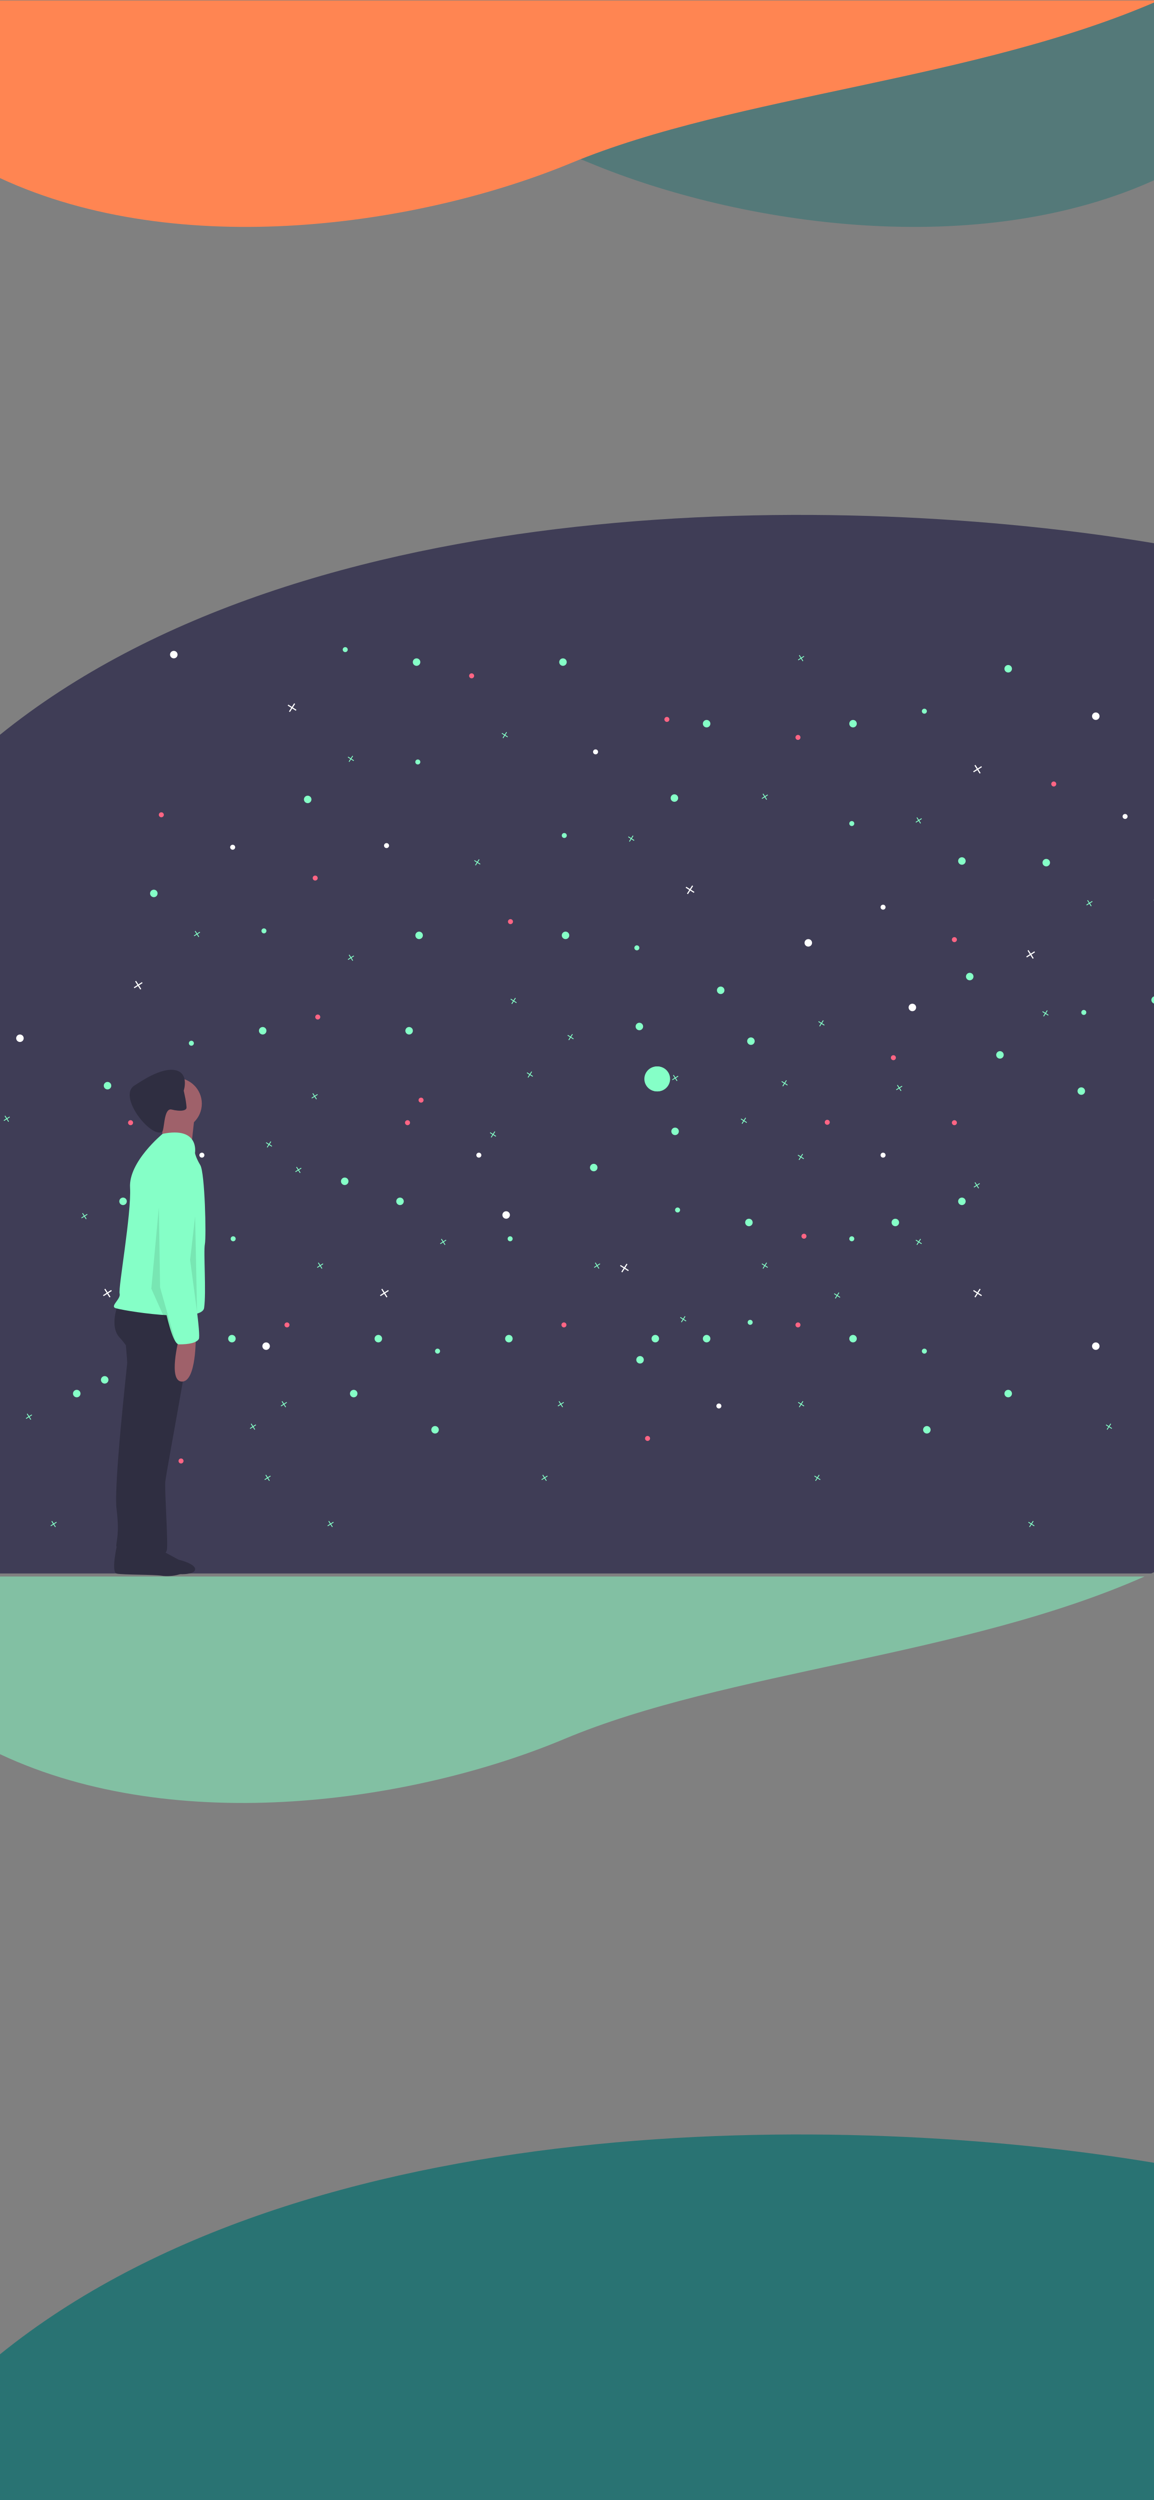 <svg width="375" height="812" viewBox="0 0 375 812" fill="none" xmlns="http://www.w3.org/2000/svg">
<rect x="0" y="0" width="375" height="812" fill="#808080" stroke="none"/>
<path d="M374.999 702.431C274.634 685.689 99.482 684.203 -0.005 764.641V812.972H374.999V702.431Z" fill="#297373"/>
<path d="M-0.016 569.714C57.823 596.869 135.04 585.068 183.432 564.765C235.994 542.713 313.463 537.934 371.907 512.021H-0.016V569.714Z" fill="#85FFC7" fill-opacity="0.5"/>
<path d="M376.563 57.84C318.244 84.994 240.384 73.192 191.59 52.89C138.591 30.838 60.478 26.058 1.548 0.146H376.563V57.84Z" fill="#297373" fill-opacity="0.5"/>
<path d="M0 57.84C58.56 84.994 136.741 73.192 185.737 52.89C238.954 30.838 317.39 26.058 376.563 0.146H0V57.84Z" fill="#FF8552"/>
<path d="M-0.005 511.035V238.64C99.482 158.203 274.634 159.689 374.999 176.431V510.622C374.699 510.76 374.399 510.898 374.099 511.035H-0.005Z" fill="#3F3D56"/>
<g clip-path="url(#clip0)">
<path d="M115.457 305.207C114.367 346.057 168.983 387.757 237.155 387.757C305.328 387.757 413.894 307.224 362.332 305.207C262.979 301.322 228.932 260.298 238.895 231.216C256.736 179.134 117.602 224.774 115.457 305.207Z" fill="#3F3D56"/>
<path d="M115.457 305.207C114.367 346.057 168.983 387.757 237.155 387.757C305.328 387.757 413.894 307.224 362.332 305.207C262.979 301.322 228.932 260.298 238.895 231.216C256.736 179.134 117.602 224.774 115.457 305.207Z" fill="#3F3D56"/>
<path d="M206.138 272.854L205.307 272.326L205.836 271.497L205.609 271.354L205.08 272.183L204.249 271.655L204.105 271.881L204.936 272.408L204.407 273.237L204.634 273.381L205.162 272.552L205.994 273.079L206.138 272.854Z" fill="#85FFC7"/>
<path d="M267.948 332.857L267.117 332.33L267.646 331.501L267.419 331.357L266.89 332.186L266.059 331.659L265.915 331.884L266.746 332.412L266.217 333.241L266.444 333.385L266.972 332.556L267.803 333.083L267.948 332.857Z" fill="#85FFC7"/>
<path d="M167.914 325.559L167.082 325.032L167.611 324.203L167.385 324.06L166.856 324.888L166.025 324.361L165.88 324.587L166.712 325.114L166.183 325.943L166.409 326.087L166.938 325.258L167.769 325.785L167.914 325.559Z" fill="#85FFC7"/>
<path d="M242.736 364.481L241.905 363.953L242.434 363.124L242.207 362.981L241.678 363.81L240.847 363.282L240.703 363.508L241.534 364.035L241.005 364.864L241.232 365.008L241.76 364.179L242.591 364.706L242.736 364.481Z" fill="#85FFC7"/>
<path d="M173.2 349.48L172.369 348.952L172.898 348.124L172.671 347.98L172.142 348.809L171.311 348.281L171.167 348.507L171.998 349.035L171.469 349.863L171.696 350.007L172.224 349.178L173.056 349.706L173.2 349.48Z" fill="#85FFC7"/>
<path d="M340.737 329.614L339.906 329.086L340.435 328.258L340.208 328.114L339.679 328.943L338.848 328.415L338.704 328.641L339.535 329.169L339.006 329.997L339.233 330.141L339.761 329.312L340.592 329.84L340.737 329.614Z" fill="#85FFC7"/>
<path d="M156.121 280.557L155.29 280.029L155.819 279.201L155.592 279.057L155.063 279.886L154.232 279.358L154.088 279.584L154.919 280.112L154.39 280.94L154.617 281.084L155.145 280.256L155.976 280.783L156.121 280.557Z" fill="#85FFC7"/>
<path d="M225.657 289.67L224.493 288.933L225.233 287.772L224.916 287.571L224.176 288.731L223.012 287.993L222.81 288.309L223.974 289.047L223.234 290.208L223.551 290.409L224.291 289.249L225.455 289.987L225.657 289.67Z" fill="white"/>
<path d="M183.773 305.004C184.446 305.004 184.993 304.46 184.993 303.788C184.993 303.116 184.446 302.572 183.773 302.572C183.099 302.572 182.553 303.116 182.553 303.788C182.553 304.46 183.099 305.004 183.773 305.004Z" fill="#85FFC7"/>
<path d="M136.196 305.004C136.869 305.004 137.415 304.46 137.415 303.788C137.415 303.116 136.869 302.572 136.196 302.572C135.522 302.572 134.976 303.116 134.976 303.788C134.976 304.46 135.522 305.004 136.196 305.004Z" fill="#85FFC7"/>
<path d="M219.151 260.407C219.824 260.407 220.371 259.863 220.371 259.191C220.371 258.519 219.824 257.975 219.151 257.975C218.477 257.975 217.931 258.519 217.931 259.191C217.931 259.863 218.477 260.407 219.151 260.407Z" fill="#85FFC7"/>
<path d="M207.765 334.601C208.438 334.601 208.985 334.056 208.985 333.384C208.985 332.713 208.438 332.168 207.765 332.168C207.091 332.168 206.545 332.713 206.545 333.384C206.545 334.056 207.091 334.601 207.765 334.601Z" fill="#85FFC7"/>
<path d="M206.951 308.653C207.4 308.653 207.765 308.29 207.765 307.842C207.765 307.395 207.4 307.031 206.951 307.031C206.502 307.031 206.138 307.395 206.138 307.842C206.138 308.29 206.502 308.653 206.951 308.653Z" fill="#85FFC7"/>
<path d="M290.313 344.331C290.762 344.331 291.126 343.968 291.126 343.52C291.126 343.072 290.762 342.709 290.313 342.709C289.864 342.709 289.5 343.072 289.5 343.52C289.5 343.968 289.864 344.331 290.313 344.331Z" fill="#FF6584"/>
<path d="M165.88 300.139C166.33 300.139 166.694 299.776 166.694 299.328C166.694 298.881 166.33 298.518 165.88 298.518C165.431 298.518 165.067 298.881 165.067 299.328C165.067 299.776 165.431 300.139 165.88 300.139Z" fill="#FF6584"/>
<path d="M216.711 234.46C217.16 234.46 217.524 234.097 217.524 233.649C217.524 233.201 217.16 232.838 216.711 232.838C216.262 232.838 215.897 233.201 215.897 233.649C215.897 234.097 216.262 234.46 216.711 234.46Z" fill="#FF6584"/>
<path d="M183.366 272.165C183.815 272.165 184.179 271.802 184.179 271.354C184.179 270.906 183.815 270.543 183.366 270.543C182.917 270.543 182.553 270.906 182.553 271.354C182.553 271.802 182.917 272.165 183.366 272.165Z" fill="#85FFC7"/>
<path d="M193.532 245.001C193.981 245.001 194.345 244.638 194.345 244.19C194.345 243.742 193.981 243.379 193.532 243.379C193.083 243.379 192.719 243.742 192.719 244.19C192.719 244.638 193.083 245.001 193.532 245.001Z" fill="white"/>
<path d="M315.118 318.384C315.792 318.384 316.338 317.839 316.338 317.167C316.338 316.496 315.792 315.951 315.118 315.951C314.445 315.951 313.898 316.496 313.898 317.167C313.898 317.839 314.445 318.384 315.118 318.384Z" fill="#85FFC7"/>
<path d="M234.196 322.843C234.87 322.843 235.416 322.299 235.416 321.627C235.416 320.955 234.87 320.411 234.196 320.411C233.523 320.411 232.977 320.955 232.977 321.627C232.977 322.299 233.523 322.843 234.196 322.843Z" fill="#85FFC7"/>
<path d="M213.458 354.467C215.703 354.467 217.524 352.652 217.524 350.412C217.524 348.173 215.703 346.358 213.458 346.358C211.212 346.358 209.391 348.173 209.391 350.412C209.391 352.652 211.212 354.467 213.458 354.467Z" fill="#85FFC7"/>
<path d="M262.661 307.437C263.335 307.437 263.881 306.892 263.881 306.221C263.881 305.549 263.335 305.004 262.661 305.004C261.988 305.004 261.441 305.549 261.441 306.221C261.441 306.892 261.988 307.437 262.661 307.437Z" fill="white"/>
<path d="M221 427.971L221.831 428.499L221.302 429.327L221.529 429.471L222.057 428.642L222.889 429.17L223.033 428.944L222.202 428.416L222.731 427.588L222.504 427.444L221.975 428.272L221.144 427.745L221 427.971Z" fill="#85FFC7"/>
<path d="M159.19 367.968L160.021 368.495L159.492 369.324L159.719 369.467L160.248 368.639L161.079 369.166L161.223 368.94L160.392 368.413L160.921 367.584L160.694 367.44L160.166 368.269L159.335 367.742L159.19 367.968Z" fill="#85FFC7"/>
<path d="M259.224 375.265L260.056 375.793L259.526 376.621L259.753 376.765L260.282 375.936L261.113 376.464L261.258 376.238L260.426 375.71L260.955 374.882L260.729 374.738L260.2 375.567L259.369 375.039L259.224 375.265Z" fill="#85FFC7"/>
<path d="M184.402 336.344L185.233 336.872L184.704 337.7L184.931 337.844L185.46 337.015L186.291 337.543L186.435 337.317L185.604 336.789L186.133 335.961L185.906 335.817L185.378 336.645L184.546 336.118L184.402 336.344Z" fill="#85FFC7"/>
<path d="M253.938 351.345L254.769 351.873L254.24 352.701L254.467 352.845L254.996 352.016L255.827 352.543L255.971 352.318L255.14 351.79L255.669 350.962L255.442 350.818L254.914 351.646L254.082 351.119L253.938 351.345Z" fill="#85FFC7"/>
<path d="M86.401 371.211L87.232 371.738L86.703 372.567L86.93 372.711L87.459 371.882L88.29 372.409L88.434 372.184L87.603 371.656L88.132 370.827L87.905 370.684L87.377 371.512L86.546 370.985L86.401 371.211Z" fill="#85FFC7"/>
<path d="M271.017 420.268L271.848 420.795L271.319 421.624L271.546 421.768L272.075 420.939L272.906 421.466L273.05 421.241L272.219 420.713L272.748 419.884L272.521 419.74L271.992 420.569L271.161 420.042L271.017 420.268Z" fill="#85FFC7"/>
<path d="M201.481 411.154L202.645 411.892L201.904 413.053L202.221 413.254L202.962 412.094L204.125 412.832L204.327 412.515L203.164 411.777L203.904 410.617L203.587 410.416L202.846 411.576L201.683 410.838L201.481 411.154Z" fill="white"/>
<path d="M243.365 395.82C242.692 395.82 242.145 396.365 242.145 397.037C242.145 397.708 242.692 398.253 243.365 398.253C244.039 398.253 244.585 397.708 244.585 397.037C244.585 396.365 244.039 395.82 243.365 395.82Z" fill="#85FFC7"/>
<path d="M290.942 395.82C290.269 395.82 289.723 396.365 289.723 397.037C289.723 397.708 290.269 398.253 290.942 398.253C291.616 398.253 292.162 397.708 292.162 397.037C292.162 396.365 291.616 395.82 290.942 395.82Z" fill="#85FFC7"/>
<path d="M207.987 440.418C207.314 440.418 206.767 440.962 206.767 441.634C206.767 442.306 207.314 442.85 207.987 442.85C208.661 442.85 209.207 442.306 209.207 441.634C209.207 440.962 208.661 440.418 207.987 440.418Z" fill="#85FFC7"/>
<path d="M219.373 366.224C218.7 366.224 218.153 366.769 218.153 367.44C218.153 368.112 218.7 368.657 219.373 368.657C220.047 368.657 220.593 368.112 220.593 367.44C220.593 366.769 220.047 366.224 219.373 366.224Z" fill="#85FFC7"/>
<path d="M220.186 392.171C219.737 392.171 219.373 392.535 219.373 392.982C219.373 393.43 219.737 393.793 220.186 393.793C220.636 393.793 221 393.43 221 392.982C221 392.535 220.636 392.171 220.186 392.171Z" fill="#85FFC7"/>
<path d="M136.825 356.494C136.376 356.494 136.012 356.857 136.012 357.305C136.012 357.752 136.376 358.115 136.825 358.115C137.274 358.115 137.638 357.752 137.638 357.305C137.638 356.857 137.274 356.494 136.825 356.494Z" fill="#FF6584"/>
<path d="M261.258 400.685C260.808 400.685 260.444 401.049 260.444 401.496C260.444 401.944 260.808 402.307 261.258 402.307C261.707 402.307 262.071 401.944 262.071 401.496C262.071 401.049 261.707 400.685 261.258 400.685Z" fill="#FF6584"/>
<path d="M210.427 466.365C209.978 466.365 209.614 466.728 209.614 467.176C209.614 467.624 209.978 467.987 210.427 467.987C210.876 467.987 211.24 467.624 211.24 467.176C211.24 466.728 210.876 466.365 210.427 466.365Z" fill="#FF6584"/>
<path d="M243.772 428.66C243.323 428.66 242.959 429.023 242.959 429.471C242.959 429.919 243.323 430.282 243.772 430.282C244.221 430.282 244.585 429.919 244.585 429.471C244.585 429.023 244.221 428.66 243.772 428.66Z" fill="#85FFC7"/>
<path d="M233.606 455.824C233.157 455.824 232.793 456.187 232.793 456.635C232.793 457.083 233.157 457.446 233.606 457.446C234.055 457.446 234.419 457.083 234.419 456.635C234.419 456.187 234.055 455.824 233.606 455.824Z" fill="white"/>
<path d="M112.02 382.441C111.346 382.441 110.8 382.986 110.8 383.657C110.8 384.329 111.346 384.874 112.02 384.874C112.693 384.874 113.24 384.329 113.24 383.657C113.24 382.986 112.693 382.441 112.02 382.441Z" fill="#85FFC7"/>
<path d="M192.941 377.981C192.268 377.981 191.722 378.526 191.722 379.198C191.722 379.87 192.268 380.414 192.941 380.414C193.615 380.414 194.161 379.87 194.161 379.198C194.161 378.526 193.615 377.981 192.941 377.981Z" fill="#85FFC7"/>
<path d="M213.68 346.358C211.435 346.358 209.614 348.173 209.614 350.412C209.614 352.651 211.435 354.467 213.68 354.467C215.926 354.467 217.747 352.651 217.747 350.412C217.747 348.173 215.926 346.358 213.68 346.358Z" fill="#85FFC7"/>
<path d="M164.477 393.388C163.803 393.388 163.257 393.932 163.257 394.604C163.257 395.276 163.803 395.82 164.477 395.82C165.15 395.82 165.697 395.276 165.697 394.604C165.697 393.932 165.15 393.388 164.477 393.388Z" fill="white"/>
<path d="M63 303.832L63.831 303.305L63.302 302.476L63.529 302.333L64.057 303.161L64.889 302.634L65.033 302.86L64.202 303.387L64.731 304.216L64.504 304.36L63.975 303.531L63.144 304.058L63 303.832Z" fill="#85FFC7"/>
<path d="M1.19 363.836L2.021 363.308L1.492 362.48L1.719 362.336L2.248 363.165L3.079 362.637L3.223 362.863L2.392 363.391L2.921 364.219L2.694 364.363L2.166 363.535L1.335 364.062L1.19 363.836Z" fill="#85FFC7"/>
<path d="M101.224 356.538L102.056 356.011L101.526 355.182L101.753 355.038L102.282 355.867L103.113 355.34L103.258 355.565L102.426 356.093L102.955 356.922L102.729 357.065L102.2 356.237L101.369 356.764L101.224 356.538Z" fill="#85FFC7"/>
<path d="M26.402 395.459L27.233 394.932L26.704 394.103L26.931 393.96L27.46 394.788L28.291 394.261L28.435 394.487L27.604 395.014L28.133 395.843L27.906 395.987L27.378 395.158L26.547 395.685L26.402 395.459Z" fill="#85FFC7"/>
<path d="M95.938 380.458L96.769 379.931L96.24 379.102L96.467 378.959L96.996 379.787L97.827 379.26L97.971 379.486L97.14 380.013L97.669 380.842L97.442 380.986L96.913 380.157L96.082 380.684L95.938 380.458Z" fill="#85FFC7"/>
<path d="M113.017 311.535L113.848 311.008L113.319 310.179L113.546 310.036L114.075 310.864L114.906 310.337L115.05 310.563L114.219 311.09L114.748 311.919L114.521 312.063L113.992 311.234L113.161 311.761L113.017 311.535Z" fill="#85FFC7"/>
<path d="M43.481 320.649L44.645 319.911L43.904 318.751L44.221 318.55L44.962 319.71L46.125 318.971L46.327 319.288L45.164 320.026L45.904 321.186L45.587 321.388L44.846 320.227L43.683 320.966L43.481 320.649Z" fill="white"/>
<path d="M85.365 335.983C84.692 335.983 84.145 335.438 84.145 334.767C84.145 334.095 84.692 333.55 85.365 333.55C86.039 333.55 86.585 334.095 86.585 334.767C86.585 335.438 86.039 335.983 85.365 335.983Z" fill="#85FFC7"/>
<path d="M132.942 335.983C132.269 335.983 131.723 335.438 131.723 334.767C131.723 334.095 132.269 333.55 132.942 333.55C133.616 333.55 134.162 334.095 134.162 334.767C134.162 335.438 133.616 335.983 132.942 335.983Z" fill="#85FFC7"/>
<path d="M49.987 291.386C49.314 291.386 48.767 290.841 48.767 290.17C48.767 289.498 49.314 288.953 49.987 288.953C50.661 288.953 51.207 289.498 51.207 290.17C51.207 290.841 50.661 291.386 49.987 291.386Z" fill="#85FFC7"/>
<path d="M61.373 365.579C60.7 365.579 60.153 365.035 60.153 364.363C60.153 363.691 60.7 363.147 61.373 363.147C62.047 363.147 62.593 363.691 62.593 364.363C62.593 365.035 62.047 365.579 61.373 365.579Z" fill="#85FFC7"/>
<path d="M62.187 339.632C61.737 339.632 61.373 339.269 61.373 338.821C61.373 338.373 61.737 338.01 62.187 338.01C62.636 338.01 63 338.373 63 338.821C63 339.269 62.636 339.632 62.187 339.632Z" fill="#85FFC7"/>
<path d="M103.258 331.118C102.808 331.118 102.444 330.755 102.444 330.307C102.444 329.859 102.808 329.496 103.258 329.496C103.707 329.496 104.071 329.859 104.071 330.307C104.071 330.755 103.707 331.118 103.258 331.118Z" fill="#FF6584"/>
<path d="M52.427 265.438C51.978 265.438 51.614 265.075 51.614 264.628C51.614 264.18 51.978 263.817 52.427 263.817C52.876 263.817 53.24 264.18 53.24 264.628C53.24 265.075 52.876 265.438 52.427 265.438Z" fill="#FF6584"/>
<path d="M85.772 303.143C85.323 303.143 84.959 302.78 84.959 302.332C84.959 301.885 85.323 301.522 85.772 301.522C86.221 301.522 86.585 301.885 86.585 302.332C86.585 302.78 86.221 303.143 85.772 303.143Z" fill="#85FFC7"/>
<path d="M75.606 275.979C75.157 275.979 74.793 275.616 74.793 275.169C74.793 274.721 75.157 274.358 75.606 274.358C76.055 274.358 76.419 274.721 76.419 275.169C76.419 275.616 76.055 275.979 75.606 275.979Z" fill="white"/>
<path d="M34.941 353.822C34.268 353.822 33.721 353.277 33.721 352.606C33.721 351.934 34.268 351.389 34.941 351.389C35.615 351.389 36.161 351.934 36.161 352.606C36.161 353.277 35.615 353.822 34.941 353.822Z" fill="#85FFC7"/>
<path d="M55.68 385.445C53.435 385.445 51.614 383.63 51.614 381.391C51.614 379.152 53.435 377.337 55.68 377.337C57.926 377.337 59.747 379.152 59.747 381.391C59.747 383.63 57.926 385.445 55.68 385.445Z" fill="#85FFC7"/>
<path d="M6.477 338.416C5.803 338.416 5.257 337.871 5.257 337.199C5.257 336.528 5.803 335.983 6.477 335.983C7.15 335.983 7.697 336.528 7.697 337.199C7.697 337.871 7.15 338.416 6.477 338.416Z" fill="white"/>
<path d="M143 403.832L143.831 403.305L143.302 402.476L143.529 402.333L144.057 403.161L144.889 402.634L145.033 402.86L144.202 403.387L144.731 404.216L144.504 404.36L143.975 403.531L143.144 404.058L143 403.832Z" fill="#85FFC7"/>
<path d="M81.19 463.836L82.021 463.308L81.492 462.48L81.719 462.336L82.248 463.165L83.079 462.637L83.223 462.863L82.392 463.391L82.921 464.219L82.694 464.363L82.166 463.535L81.335 464.062L81.19 463.836Z" fill="#85FFC7"/>
<path d="M181.224 456.538L182.056 456.011L181.526 455.182L181.753 455.038L182.282 455.867L183.113 455.34L183.258 455.565L182.426 456.093L182.955 456.922L182.729 457.065L182.2 456.237L181.369 456.764L181.224 456.538Z" fill="#85FFC7"/>
<path d="M106.402 495.459L107.233 494.932L106.704 494.103L106.931 493.96L107.46 494.788L108.291 494.261L108.435 494.487L107.604 495.014L108.133 495.843L107.906 495.987L107.378 495.158L106.546 495.685L106.402 495.459Z" fill="#85FFC7"/>
<path d="M175.938 480.458L176.769 479.931L176.24 479.102L176.467 478.959L176.996 479.787L177.827 479.26L177.971 479.486L177.14 480.013L177.669 480.842L177.442 480.986L176.914 480.157L176.082 480.684L175.938 480.458Z" fill="#85FFC7"/>
<path d="M8.401 460.592L9.232 460.065L8.703 459.236L8.93 459.093L9.459 459.921L10.29 459.394L10.434 459.62L9.603 460.147L10.132 460.976L9.905 461.12L9.377 460.291L8.546 460.818L8.401 460.592Z" fill="#85FFC7"/>
<path d="M193.017 411.535L193.848 411.008L193.319 410.179L193.546 410.036L194.075 410.864L194.906 410.337L195.05 410.563L194.219 411.09L194.748 411.919L194.521 412.063L193.992 411.234L193.161 411.761L193.017 411.535Z" fill="#85FFC7"/>
<path d="M123.481 420.649L124.645 419.911L123.904 418.751L124.221 418.55L124.962 419.71L126.125 418.971L126.327 419.288L125.164 420.026L125.904 421.186L125.587 421.388L124.846 420.227L123.683 420.966L123.481 420.649Z" fill="white"/>
<path d="M165.365 435.983C164.692 435.983 164.145 435.438 164.145 434.767C164.145 434.095 164.692 433.55 165.365 433.55C166.039 433.55 166.585 434.095 166.585 434.767C166.585 435.438 166.039 435.983 165.365 435.983Z" fill="#85FFC7"/>
<path d="M212.942 435.983C212.269 435.983 211.723 435.438 211.723 434.767C211.723 434.095 212.269 433.55 212.942 433.55C213.616 433.55 214.162 434.095 214.162 434.767C214.162 435.438 213.616 435.983 212.942 435.983Z" fill="#85FFC7"/>
<path d="M129.987 391.386C129.314 391.386 128.767 390.841 128.767 390.17C128.767 389.498 129.314 388.953 129.987 388.953C130.661 388.953 131.207 389.498 131.207 390.17C131.207 390.841 130.661 391.386 129.987 391.386Z" fill="#85FFC7"/>
<path d="M141.373 465.579C140.7 465.579 140.153 465.035 140.153 464.363C140.153 463.691 140.7 463.147 141.373 463.147C142.047 463.147 142.593 463.691 142.593 464.363C142.593 465.035 142.047 465.579 141.373 465.579Z" fill="#85FFC7"/>
<path d="M142.186 439.632C141.737 439.632 141.373 439.269 141.373 438.821C141.373 438.373 141.737 438.01 142.186 438.01C142.636 438.01 143 438.373 143 438.821C143 439.269 142.636 439.632 142.186 439.632Z" fill="#85FFC7"/>
<path d="M58.825 475.31C58.376 475.31 58.012 474.947 58.012 474.499C58.012 474.051 58.376 473.688 58.825 473.688C59.274 473.688 59.638 474.051 59.638 474.499C59.638 474.947 59.274 475.31 58.825 475.31Z" fill="#FF6584"/>
<path d="M183.258 431.118C182.808 431.118 182.444 430.755 182.444 430.307C182.444 429.859 182.808 429.496 183.258 429.496C183.707 429.496 184.071 429.859 184.071 430.307C184.071 430.755 183.707 431.118 183.258 431.118Z" fill="#FF6584"/>
<path d="M132.427 365.438C131.978 365.438 131.614 365.075 131.614 364.628C131.614 364.18 131.978 363.817 132.427 363.817C132.876 363.817 133.24 364.18 133.24 364.628C133.24 365.075 132.876 365.438 132.427 365.438Z" fill="#FF6584"/>
<path d="M165.772 403.143C165.323 403.143 164.959 402.78 164.959 402.332C164.959 401.885 165.323 401.522 165.772 401.522C166.221 401.522 166.585 401.885 166.585 402.332C166.585 402.78 166.221 403.143 165.772 403.143Z" fill="#85FFC7"/>
<path d="M155.606 375.979C155.157 375.979 154.793 375.616 154.793 375.169C154.793 374.721 155.157 374.358 155.606 374.358C156.055 374.358 156.419 374.721 156.419 375.169C156.419 375.616 156.055 375.979 155.606 375.979Z" fill="white"/>
<path d="M34.02 449.362C33.346 449.362 32.8 448.818 32.8 448.146C32.8 447.474 33.346 446.93 34.02 446.93C34.693 446.93 35.239 447.474 35.239 448.146C35.239 448.818 34.693 449.362 34.02 449.362Z" fill="#85FFC7"/>
<path d="M114.941 453.822C114.268 453.822 113.722 453.277 113.722 452.606C113.722 451.934 114.268 451.389 114.941 451.389C115.615 451.389 116.161 451.934 116.161 452.606C116.161 453.277 115.615 453.822 114.941 453.822Z" fill="#85FFC7"/>
<path d="M86.477 438.416C85.803 438.416 85.257 437.871 85.257 437.199C85.257 436.528 85.803 435.983 86.477 435.983C87.15 435.983 87.697 436.528 87.697 437.199C87.697 437.871 87.15 438.416 86.477 438.416Z" fill="white"/>
<path d="M299.564 403.832L298.733 403.305L299.262 402.476L299.035 402.333L298.506 403.161L297.675 402.634L297.531 402.86L298.362 403.387L297.833 404.216L298.06 404.36L298.588 403.531L299.419 404.058L299.564 403.832Z" fill="#85FFC7"/>
<path d="M361.373 463.836L360.542 463.308L361.071 462.48L360.844 462.336L360.316 463.165L359.484 462.637L359.34 462.863L360.171 463.391L359.642 464.219L359.869 464.363L360.398 463.535L361.229 464.062L361.373 463.836Z" fill="#85FFC7"/>
<path d="M261.339 456.538L260.508 456.011L261.037 455.182L260.81 455.038L260.281 455.867L259.45 455.34L259.306 455.565L260.137 456.093L259.608 456.922L259.835 457.065L260.364 456.237L261.195 456.764L261.339 456.538Z" fill="#85FFC7"/>
<path d="M336.161 495.459L335.33 494.932L335.859 494.103L335.632 493.96L335.104 494.788L334.273 494.261L334.128 494.487L334.959 495.014L334.43 495.843L334.657 495.987L335.186 495.158L336.017 495.685L336.161 495.459Z" fill="#85FFC7"/>
<path d="M266.626 480.458L265.794 479.931L266.323 479.102L266.096 478.959L265.568 479.787L264.737 479.26L264.592 479.486L265.423 480.013L264.894 480.842L265.121 480.986L265.65 480.157L266.481 480.684L266.626 480.458Z" fill="#85FFC7"/>
<path d="M249.547 411.535L248.715 411.008L249.244 410.179L249.018 410.036L248.489 410.864L247.658 410.337L247.513 410.563L248.345 411.09L247.816 411.919L248.042 412.063L248.571 411.234L249.402 411.761L249.547 411.535Z" fill="#85FFC7"/>
<path d="M319.083 420.649L317.919 419.911L318.659 418.751L318.342 418.55L317.602 419.71L316.438 418.971L316.236 419.288L317.4 420.026L316.659 421.186L316.977 421.388L317.717 420.227L318.88 420.966L319.083 420.649Z" fill="white"/>
<path d="M277.198 435.983C277.872 435.983 278.418 435.438 278.418 434.767C278.418 434.095 277.872 433.55 277.198 433.55C276.524 433.55 275.978 434.095 275.978 434.767C275.978 435.438 276.524 435.983 277.198 435.983Z" fill="#85FFC7"/>
<path d="M229.621 435.983C230.295 435.983 230.841 435.438 230.841 434.767C230.841 434.095 230.295 433.55 229.621 433.55C228.947 433.55 228.401 434.095 228.401 434.767C228.401 435.438 228.947 435.983 229.621 435.983Z" fill="#85FFC7"/>
<path d="M312.576 391.386C313.25 391.386 313.796 390.841 313.796 390.17C313.796 389.498 313.25 388.953 312.576 388.953C311.902 388.953 311.356 389.498 311.356 390.17C311.356 390.841 311.902 391.386 312.576 391.386Z" fill="#85FFC7"/>
<path d="M301.19 465.579C301.864 465.579 302.41 465.035 302.41 464.363C302.41 463.691 301.864 463.147 301.19 463.147C300.516 463.147 299.97 463.691 299.97 464.363C299.97 465.035 300.516 465.579 301.19 465.579Z" fill="#85FFC7"/>
<path d="M300.377 439.632C300.826 439.632 301.19 439.269 301.19 438.821C301.19 438.373 300.826 438.01 300.377 438.01C299.928 438.01 299.564 438.373 299.564 438.821C299.564 439.269 299.928 439.632 300.377 439.632Z" fill="#85FFC7"/>
<path d="M259.306 431.118C259.755 431.118 260.119 430.755 260.119 430.307C260.119 429.859 259.755 429.496 259.306 429.496C258.857 429.496 258.493 429.859 258.493 430.307C258.493 430.755 258.857 431.118 259.306 431.118Z" fill="#FF6584"/>
<path d="M310.136 365.438C310.585 365.438 310.95 365.075 310.95 364.628C310.95 364.18 310.585 363.817 310.136 363.817C309.687 363.817 309.323 364.18 309.323 364.628C309.323 365.075 309.687 365.438 310.136 365.438Z" fill="#FF6584"/>
<path d="M276.792 403.143C277.241 403.143 277.605 402.78 277.605 402.332C277.605 401.885 277.241 401.522 276.792 401.522C276.342 401.522 275.978 401.885 275.978 402.332C275.978 402.78 276.342 403.143 276.792 403.143Z" fill="#85FFC7"/>
<path d="M286.958 375.979C287.407 375.979 287.771 375.616 287.771 375.169C287.771 374.721 287.407 374.358 286.958 374.358C286.508 374.358 286.144 374.721 286.144 375.169C286.144 375.616 286.508 375.979 286.958 375.979Z" fill="white"/>
<path d="M327.622 453.822C328.296 453.822 328.842 453.277 328.842 452.606C328.842 451.934 328.296 451.389 327.622 451.389C326.948 451.389 326.402 451.934 326.402 452.606C326.402 453.277 326.948 453.822 327.622 453.822Z" fill="#85FFC7"/>
<path d="M356.087 438.416C356.761 438.416 357.307 437.871 357.307 437.199C357.307 436.528 356.761 435.983 356.087 435.983C355.413 435.983 354.867 436.528 354.867 437.199C354.867 437.871 355.413 438.416 356.087 438.416Z" fill="white"/>
<path d="M299.564 265.971L298.733 266.499L299.262 267.327L299.035 267.471L298.506 266.642L297.675 267.17L297.531 266.944L298.362 266.416L297.833 265.588L298.06 265.444L298.588 266.272L299.419 265.745L299.564 265.971Z" fill="#85FFC7"/>
<path d="M261.339 213.265L260.508 213.793L261.037 214.621L260.81 214.765L260.281 213.936L259.45 214.464L259.306 214.238L260.137 213.71L259.608 212.882L259.835 212.738L260.364 213.567L261.195 213.039L261.339 213.265Z" fill="#85FFC7"/>
<path d="M249.547 258.268L248.715 258.795L249.244 259.624L249.018 259.768L248.489 258.939L247.658 259.466L247.513 259.241L248.345 258.713L247.816 257.884L248.042 257.74L248.571 258.569L249.402 258.042L249.547 258.268Z" fill="#85FFC7"/>
<path d="M319.083 249.154L317.919 249.892L318.659 251.053L318.342 251.254L317.602 250.094L316.438 250.832L316.236 250.515L317.4 249.777L316.659 248.617L316.977 248.416L317.717 249.576L318.88 248.838L319.083 249.154Z" fill="white"/>
<path d="M277.198 233.82C277.872 233.82 278.418 234.365 278.418 235.037C278.418 235.708 277.872 236.253 277.198 236.253C276.524 236.253 275.978 235.708 275.978 235.037C275.978 234.365 276.524 233.82 277.198 233.82Z" fill="#85FFC7"/>
<path d="M229.621 233.82C230.295 233.82 230.841 234.365 230.841 235.037C230.841 235.708 230.295 236.253 229.621 236.253C228.947 236.253 228.401 235.708 228.401 235.037C228.401 234.365 228.947 233.82 229.621 233.82Z" fill="#85FFC7"/>
<path d="M312.576 278.418C313.25 278.418 313.796 278.962 313.796 279.634C313.796 280.306 313.25 280.85 312.576 280.85C311.902 280.85 311.356 280.306 311.356 279.634C311.356 278.962 311.902 278.418 312.576 278.418Z" fill="#85FFC7"/>
<path d="M300.377 230.171C300.826 230.171 301.19 230.535 301.19 230.982C301.19 231.43 300.826 231.793 300.377 231.793C299.928 231.793 299.564 231.43 299.564 230.982C299.564 230.535 299.928 230.171 300.377 230.171Z" fill="#85FFC7"/>
<path d="M259.306 238.686C259.755 238.686 260.119 239.049 260.119 239.496C260.119 239.944 259.755 240.307 259.306 240.307C258.857 240.307 258.493 239.944 258.493 239.496C258.493 239.049 258.857 238.686 259.306 238.686Z" fill="#FF6584"/>
<path d="M310.136 304.365C310.585 304.365 310.95 304.728 310.95 305.176C310.95 305.624 310.585 305.987 310.136 305.987C309.687 305.987 309.323 305.624 309.323 305.176C309.323 304.728 309.687 304.365 310.136 304.365Z" fill="#FF6584"/>
<path d="M276.792 266.66C277.241 266.66 277.605 267.023 277.605 267.471C277.605 267.919 277.241 268.282 276.792 268.282C276.342 268.282 275.978 267.919 275.978 267.471C275.978 267.023 276.342 266.66 276.792 266.66Z" fill="#85FFC7"/>
<path d="M286.958 293.824C287.407 293.824 287.771 294.187 287.771 294.635C287.771 295.083 287.407 295.446 286.958 295.446C286.508 295.446 286.144 295.083 286.144 294.635C286.144 294.187 286.508 293.824 286.958 293.824Z" fill="white"/>
<path d="M327.622 215.981C328.296 215.981 328.842 216.526 328.842 217.198C328.842 217.87 328.296 218.414 327.622 218.414C326.948 218.414 326.402 217.87 326.402 217.198C326.402 216.526 326.948 215.981 327.622 215.981Z" fill="#85FFC7"/>
<path d="M356.087 231.388C356.761 231.388 357.307 231.932 357.307 232.604C357.307 233.276 356.761 233.82 356.087 233.82C355.413 233.82 354.867 233.276 354.867 232.604C354.867 231.932 355.413 231.388 356.087 231.388Z" fill="white"/>
<path d="M113 245.971L113.831 246.498L113.302 247.327L113.529 247.471L114.057 246.642L114.889 247.169L115.033 246.944L114.202 246.416L114.731 245.587L114.504 245.444L113.975 246.272L113.144 245.745L113 245.971Z" fill="#85FFC7"/>
<path d="M163.017 238.268L163.848 238.795L163.319 239.624L163.546 239.768L164.075 238.939L164.906 239.466L165.05 239.241L164.219 238.713L164.748 237.884L164.521 237.74L163.992 238.569L163.161 238.042L163.017 238.268Z" fill="#85FFC7"/>
<path d="M93.481 229.154L94.645 229.892L93.904 231.053L94.221 231.254L94.962 230.094L96.125 230.832L96.327 230.515L95.164 229.777L95.904 228.617L95.587 228.416L94.846 229.576L93.683 228.838L93.481 229.154Z" fill="white"/>
<path d="M135.365 213.82C134.692 213.82 134.145 214.365 134.145 215.037C134.145 215.708 134.692 216.253 135.365 216.253C136.039 216.253 136.585 215.708 136.585 215.037C136.585 214.365 136.039 213.82 135.365 213.82Z" fill="#85FFC7"/>
<path d="M182.942 213.82C182.269 213.82 181.723 214.365 181.723 215.037C181.723 215.708 182.269 216.253 182.942 216.253C183.616 216.253 184.162 215.708 184.162 215.037C184.162 214.365 183.616 213.82 182.942 213.82Z" fill="#85FFC7"/>
<path d="M99.987 258.418C99.314 258.418 98.767 258.962 98.767 259.634C98.767 260.306 99.314 260.85 99.987 260.85C100.661 260.85 101.207 260.306 101.207 259.634C101.207 258.962 100.661 258.418 99.987 258.418Z" fill="#85FFC7"/>
<path d="M112.186 210.171C111.737 210.171 111.373 210.535 111.373 210.982C111.373 211.43 111.737 211.793 112.186 211.793C112.636 211.793 113 211.43 113 210.982C113 210.535 112.636 210.171 112.186 210.171Z" fill="#85FFC7"/>
<path d="M153.258 218.686C152.808 218.686 152.444 219.049 152.444 219.496C152.444 219.944 152.808 220.307 153.258 220.307C153.707 220.307 154.071 219.944 154.071 219.496C154.071 219.049 153.707 218.686 153.258 218.686Z" fill="#FF6584"/>
<path d="M102.427 284.365C101.978 284.365 101.614 284.728 101.614 285.176C101.614 285.624 101.978 285.987 102.427 285.987C102.876 285.987 103.24 285.624 103.24 285.176C103.24 284.728 102.876 284.365 102.427 284.365Z" fill="#FF6584"/>
<path d="M135.772 246.66C135.323 246.66 134.959 247.023 134.959 247.471C134.959 247.919 135.323 248.282 135.772 248.282C136.221 248.282 136.585 247.919 136.585 247.471C136.585 247.023 136.221 246.66 135.772 246.66Z" fill="#85FFC7"/>
<path d="M125.606 273.824C125.157 273.824 124.793 274.187 124.793 274.635C124.793 275.083 125.157 275.446 125.606 275.446C126.055 275.446 126.419 275.083 126.419 274.635C126.419 274.187 126.055 273.824 125.606 273.824Z" fill="white"/>
<path d="M56.477 211.388C55.803 211.388 55.257 211.932 55.257 212.604C55.257 213.276 55.803 213.82 56.477 213.82C57.15 213.82 57.697 213.276 57.697 212.604C57.697 211.932 57.15 211.388 56.477 211.388Z" fill="white"/>
<path d="M353 293.832L353.831 293.305L353.302 292.476L353.529 292.333L354.057 293.161L354.889 292.634L355.033 292.86L354.202 293.387L354.731 294.216L354.504 294.36L353.975 293.531L353.144 294.058L353 293.832Z" fill="#85FFC7"/>
<path d="M291.19 353.836L292.021 353.308L291.492 352.48L291.719 352.336L292.248 353.165L293.079 352.637L293.223 352.863L292.392 353.391L292.921 354.219L292.694 354.363L292.166 353.535L291.335 354.062L291.19 353.836Z" fill="#85FFC7"/>
<path d="M316.402 385.459L317.233 384.932L316.704 384.103L316.931 383.96L317.46 384.788L318.291 384.261L318.435 384.487L317.604 385.014L318.133 385.843L317.906 385.987L317.378 385.158L316.546 385.685L316.402 385.459Z" fill="#85FFC7"/>
<path d="M218.401 350.592L219.232 350.065L218.703 349.236L218.93 349.093L219.459 349.921L220.29 349.394L220.434 349.62L219.603 350.147L220.132 350.976L219.905 351.12L219.377 350.291L218.545 350.818L218.401 350.592Z" fill="#85FFC7"/>
<path d="M333.481 310.649L334.645 309.911L333.904 308.751L334.221 308.55L334.962 309.71L336.125 308.971L336.327 309.288L335.164 310.026L335.904 311.186L335.587 311.388L334.846 310.227L333.683 310.966L333.481 310.649Z" fill="white"/>
<path d="M375.365 325.983C374.692 325.983 374.145 325.438 374.145 324.767C374.145 324.095 374.692 323.55 375.365 323.55C376.039 323.55 376.585 324.095 376.585 324.767C376.585 325.438 376.039 325.983 375.365 325.983Z" fill="#85FFC7"/>
<path d="M339.987 281.386C339.314 281.386 338.767 280.841 338.767 280.17C338.767 279.498 339.314 278.953 339.987 278.953C340.661 278.953 341.207 279.498 341.207 280.17C341.207 280.841 340.661 281.386 339.987 281.386Z" fill="#85FFC7"/>
<path d="M351.373 355.579C350.7 355.579 350.153 355.035 350.153 354.363C350.153 353.691 350.7 353.147 351.373 353.147C352.047 353.147 352.593 353.691 352.593 354.363C352.593 355.035 352.047 355.579 351.373 355.579Z" fill="#85FFC7"/>
<path d="M352.186 329.632C351.737 329.632 351.373 329.269 351.373 328.821C351.373 328.373 351.737 328.01 352.186 328.01C352.636 328.01 353 328.373 353 328.821C353 329.269 352.636 329.632 352.186 329.632Z" fill="#85FFC7"/>
<path d="M268.825 365.31C268.376 365.31 268.012 364.947 268.012 364.499C268.012 364.051 268.376 363.688 268.825 363.688C269.274 363.688 269.638 364.051 269.638 364.499C269.638 364.947 269.274 365.31 268.825 365.31Z" fill="#FF6584"/>
<path d="M342.427 255.438C341.978 255.438 341.614 255.075 341.614 254.628C341.614 254.18 341.978 253.817 342.427 253.817C342.876 253.817 343.24 254.18 343.24 254.628C343.24 255.075 342.876 255.438 342.427 255.438Z" fill="#FF6584"/>
<path d="M375.772 293.143C375.323 293.143 374.959 292.78 374.959 292.332C374.959 291.885 375.323 291.522 375.772 291.522C376.221 291.522 376.585 291.885 376.585 292.332C376.585 292.78 376.221 293.143 375.772 293.143Z" fill="#85FFC7"/>
<path d="M365.606 265.979C365.157 265.979 364.793 265.616 364.793 265.169C364.793 264.721 365.157 264.358 365.606 264.358C366.055 264.358 366.419 264.721 366.419 265.169C366.419 265.616 366.055 265.979 365.606 265.979Z" fill="white"/>
<path d="M244.02 339.362C243.346 339.362 242.8 338.818 242.8 338.146C242.8 337.474 243.346 336.93 244.02 336.93C244.693 336.93 245.24 337.474 245.24 338.146C245.24 338.818 244.693 339.362 244.02 339.362Z" fill="#85FFC7"/>
<path d="M324.941 343.822C324.268 343.822 323.722 343.277 323.722 342.606C323.722 341.934 324.268 341.389 324.941 341.389C325.615 341.389 326.161 341.934 326.161 342.606C326.161 343.277 325.615 343.822 324.941 343.822Z" fill="#85FFC7"/>
<path d="M296.477 328.416C295.803 328.416 295.257 327.871 295.257 327.199C295.257 326.528 295.803 325.983 296.477 325.983C297.15 325.983 297.697 326.528 297.697 327.199C297.697 327.871 297.15 328.416 296.477 328.416Z" fill="white"/>
<path d="M53 403.832L53.831 403.305L53.302 402.476L53.529 402.333L54.057 403.161L54.889 402.634L55.033 402.86L54.202 403.387L54.731 404.216L54.504 404.36L53.975 403.531L53.144 404.058L53 403.832Z" fill="#85FFC7"/>
<path d="M91.224 456.538L92.055 456.011L91.526 455.182L91.753 455.038L92.282 455.867L93.113 455.34L93.258 455.565L92.426 456.093L92.955 456.922L92.728 457.065L92.2 456.237L91.369 456.764L91.224 456.538Z" fill="#85FFC7"/>
<path d="M16.402 495.459L17.233 494.932L16.704 494.103L16.931 493.96L17.46 494.788L18.291 494.261L18.435 494.487L17.604 495.014L18.133 495.843L17.906 495.987L17.378 495.158L16.547 495.685L16.402 495.459Z" fill="#85FFC7"/>
<path d="M85.938 480.458L86.769 479.931L86.24 479.102L86.467 478.959L86.996 479.787L87.827 479.26L87.971 479.486L87.14 480.013L87.669 480.842L87.442 480.986L86.913 480.157L86.082 480.684L85.938 480.458Z" fill="#85FFC7"/>
<path d="M103.017 411.535L103.848 411.008L103.319 410.179L103.546 410.036L104.075 410.864L104.906 410.337L105.05 410.563L104.219 411.09L104.748 411.919L104.521 412.063L103.992 411.234L103.161 411.761L103.017 411.535Z" fill="#85FFC7"/>
<path d="M33.481 420.649L34.645 419.911L33.904 418.751L34.221 418.55L34.962 419.71L36.125 418.971L36.327 419.288L35.164 420.026L35.904 421.186L35.587 421.388L34.846 420.227L33.683 420.966L33.481 420.649Z" fill="white"/>
<path d="M75.365 435.983C74.692 435.983 74.145 435.438 74.145 434.767C74.145 434.095 74.692 433.55 75.365 433.55C76.039 433.55 76.585 434.095 76.585 434.767C76.585 435.438 76.039 435.983 75.365 435.983Z" fill="#85FFC7"/>
<path d="M122.942 435.983C122.269 435.983 121.723 435.438 121.723 434.767C121.723 434.095 122.269 433.55 122.942 433.55C123.616 433.55 124.162 434.095 124.162 434.767C124.162 435.438 123.616 435.983 122.942 435.983Z" fill="#85FFC7"/>
<path d="M39.987 391.386C39.314 391.386 38.767 390.841 38.767 390.17C38.767 389.498 39.314 388.953 39.987 388.953C40.661 388.953 41.207 389.498 41.207 390.17C41.207 390.841 40.661 391.386 39.987 391.386Z" fill="#85FFC7"/>
<path d="M51.373 465.579C50.7 465.579 50.153 465.035 50.153 464.363C50.153 463.691 50.7 463.147 51.373 463.147C52.047 463.147 52.593 463.691 52.593 464.363C52.593 465.035 52.047 465.579 51.373 465.579Z" fill="#85FFC7"/>
<path d="M52.187 439.632C51.737 439.632 51.373 439.269 51.373 438.821C51.373 438.373 51.737 438.01 52.187 438.01C52.636 438.01 53 438.373 53 438.821C53 439.269 52.636 439.632 52.187 439.632Z" fill="#85FFC7"/>
<path d="M93.257 431.118C92.808 431.118 92.444 430.755 92.444 430.307C92.444 429.859 92.808 429.496 93.257 429.496C93.707 429.496 94.071 429.859 94.071 430.307C94.071 430.755 93.707 431.118 93.257 431.118Z" fill="#FF6584"/>
<path d="M42.427 365.438C41.978 365.438 41.614 365.075 41.614 364.628C41.614 364.18 41.978 363.817 42.427 363.817C42.876 363.817 43.24 364.18 43.24 364.628C43.24 365.075 42.876 365.438 42.427 365.438Z" fill="#FF6584"/>
<path d="M75.772 403.143C75.323 403.143 74.959 402.78 74.959 402.332C74.959 401.885 75.323 401.522 75.772 401.522C76.221 401.522 76.585 401.885 76.585 402.332C76.585 402.78 76.221 403.143 75.772 403.143Z" fill="#85FFC7"/>
<path d="M65.606 375.979C65.157 375.979 64.793 375.616 64.793 375.169C64.793 374.721 65.157 374.358 65.606 374.358C66.055 374.358 66.419 374.721 66.419 375.169C66.419 375.616 66.055 375.979 65.606 375.979Z" fill="white"/>
<path d="M24.942 453.822C24.268 453.822 23.721 453.277 23.721 452.606C23.721 451.934 24.268 451.389 24.942 451.389C25.615 451.389 26.161 451.934 26.161 452.606C26.161 453.277 25.615 453.822 24.942 453.822Z" fill="#85FFC7"/>
<path d="M45.68 485.445C43.435 485.445 41.614 483.63 41.614 481.391C41.614 479.152 43.435 477.337 45.68 477.337C47.926 477.337 49.747 479.152 49.747 481.391C49.747 483.63 47.926 485.445 45.68 485.445Z" fill="#85FFC7"/>
<path d="M38.164 501.179C38.164 501.179 35.888 510.668 37.957 511.081C40.026 511.493 50.164 511.36 52.647 511.773C55.13 512.185 60.303 511.493 60.303 509.637C60.303 507.78 54.923 506.542 54.923 506.542C54.923 506.542 47.268 502.417 47.061 502.21C46.854 502.004 38.164 501.179 38.164 501.179Z" fill="#2F2E41"/>
<path d="M40.601 433.422C40.601 433.422 41.343 441.808 41.343 442.548C41.343 443.288 36.89 482.257 37.88 490.15C38.869 498.042 37.788 500.563 37.788 502.043C37.788 503.523 45.796 502.975 45.796 502.975L54.454 448.467L50.001 432.189L40.601 433.422Z" fill="#2F2E41"/>
<path d="M41.06 503.256C41.06 503.256 38.991 510.682 41.06 511.095C43.13 511.507 53.268 510.622 55.751 511.035C58.234 511.447 63.406 511.508 63.406 509.651C63.406 507.794 58.027 506.557 58.027 506.557C58.027 506.557 50.371 502.431 50.164 502.224C49.957 502.018 41.06 503.256 41.06 503.256Z" fill="#2F2E41"/>
<path d="M38.374 423.557C38.374 423.557 35.406 430.709 38.869 434.409C42.332 438.109 46.291 445.508 46.291 446.001C46.291 446.494 39.364 495.576 40.353 498.782C41.343 501.989 41.096 503.962 40.848 504.455C40.601 504.948 43.322 507.661 46.291 507.661C49.259 507.661 53.712 505.442 54.207 503.468C54.701 501.495 53.465 484.477 53.712 481.271C53.959 478.064 63.854 426.763 62.617 425.53C61.381 424.297 38.374 423.557 38.374 423.557Z" fill="#2F2E41"/>
<path d="M57.175 366.829C61.82 366.829 65.586 363.075 65.586 358.444C65.586 353.812 61.82 350.058 57.175 350.058C52.53 350.058 48.764 353.812 48.764 358.444C48.764 363.075 52.53 366.829 57.175 366.829Z" fill="#9F616A"/>
<path d="M51.98 362.636C51.98 362.636 53.712 371.762 52.475 372.749C51.238 373.735 61.875 375.215 61.875 375.215C61.875 375.215 63.112 363.13 63.36 361.897C63.607 360.663 51.98 362.636 51.98 362.636Z" fill="#9F616A"/>
<path d="M63.36 374.475C63.36 374.475 64.955 365.785 52.834 368.251C52.834 368.251 41.766 377.299 42.261 385.685C42.756 394.071 38.374 418.377 38.869 420.104C39.364 421.83 35.901 424.05 37.385 424.79C38.869 425.53 65.586 429.969 66.328 424.79C67.07 419.61 66.081 406.539 66.576 404.072C67.07 401.606 66.576 380.888 65.091 378.421C63.607 375.955 63.36 374.475 63.36 374.475Z" fill="#85FFC7"/>
<path d="M58.165 434.656C58.165 434.656 54.454 448.714 59.154 448.714C63.854 448.714 63.607 434.162 63.607 434.162L58.165 434.656Z" fill="#9F616A"/>
<path d="M60.602 359.843C60.495 360.55 59.399 360.844 57.791 360.706L57.789 360.706C57.108 360.642 56.433 360.527 55.769 360.361C54.766 360.115 54.201 361.005 53.836 362.238C53.237 364.27 53.192 367.239 52.666 367.626C48.99 369.652 38.128 356.07 43.694 352.553C45.676 351.301 52.349 346.625 56.96 347.57C61.57 348.514 59.704 354.22 59.704 354.22C59.704 354.22 59.873 354.969 60.065 355.93C60.338 357.142 60.522 358.372 60.617 359.611C60.617 359.688 60.612 359.766 60.602 359.843Z" fill="#2F2E41"/>
<path d="M61.133 376.942C61.133 376.942 52.722 376.448 51.98 388.78C51.238 401.112 51.485 412.705 51.485 412.951C51.485 413.198 54.949 436.629 58.165 436.629C61.381 436.629 63.854 436.135 64.597 434.902C65.339 433.669 62.617 415.911 62.617 415.911C62.617 415.911 61.381 397.166 63.36 391.247C65.339 385.327 65.586 377.682 61.133 376.942Z" fill="#85FFC7"/>
<path opacity="0.1" d="M51.614 392.172L49.174 418.525L57.307 436.769L52.02 418.119L51.614 391.766" fill="black"/>
<path opacity="0.1" d="M63.406 395.01L64.028 426.077L61.78 409.2L63.406 395.01Z" fill="black"/>
</g>
<defs>
<clipPath id="clip0">
<rect width="375" height="303" fill="white" transform="translate(0.782 209.021)"/>
</clipPath>
</defs>
</svg>
